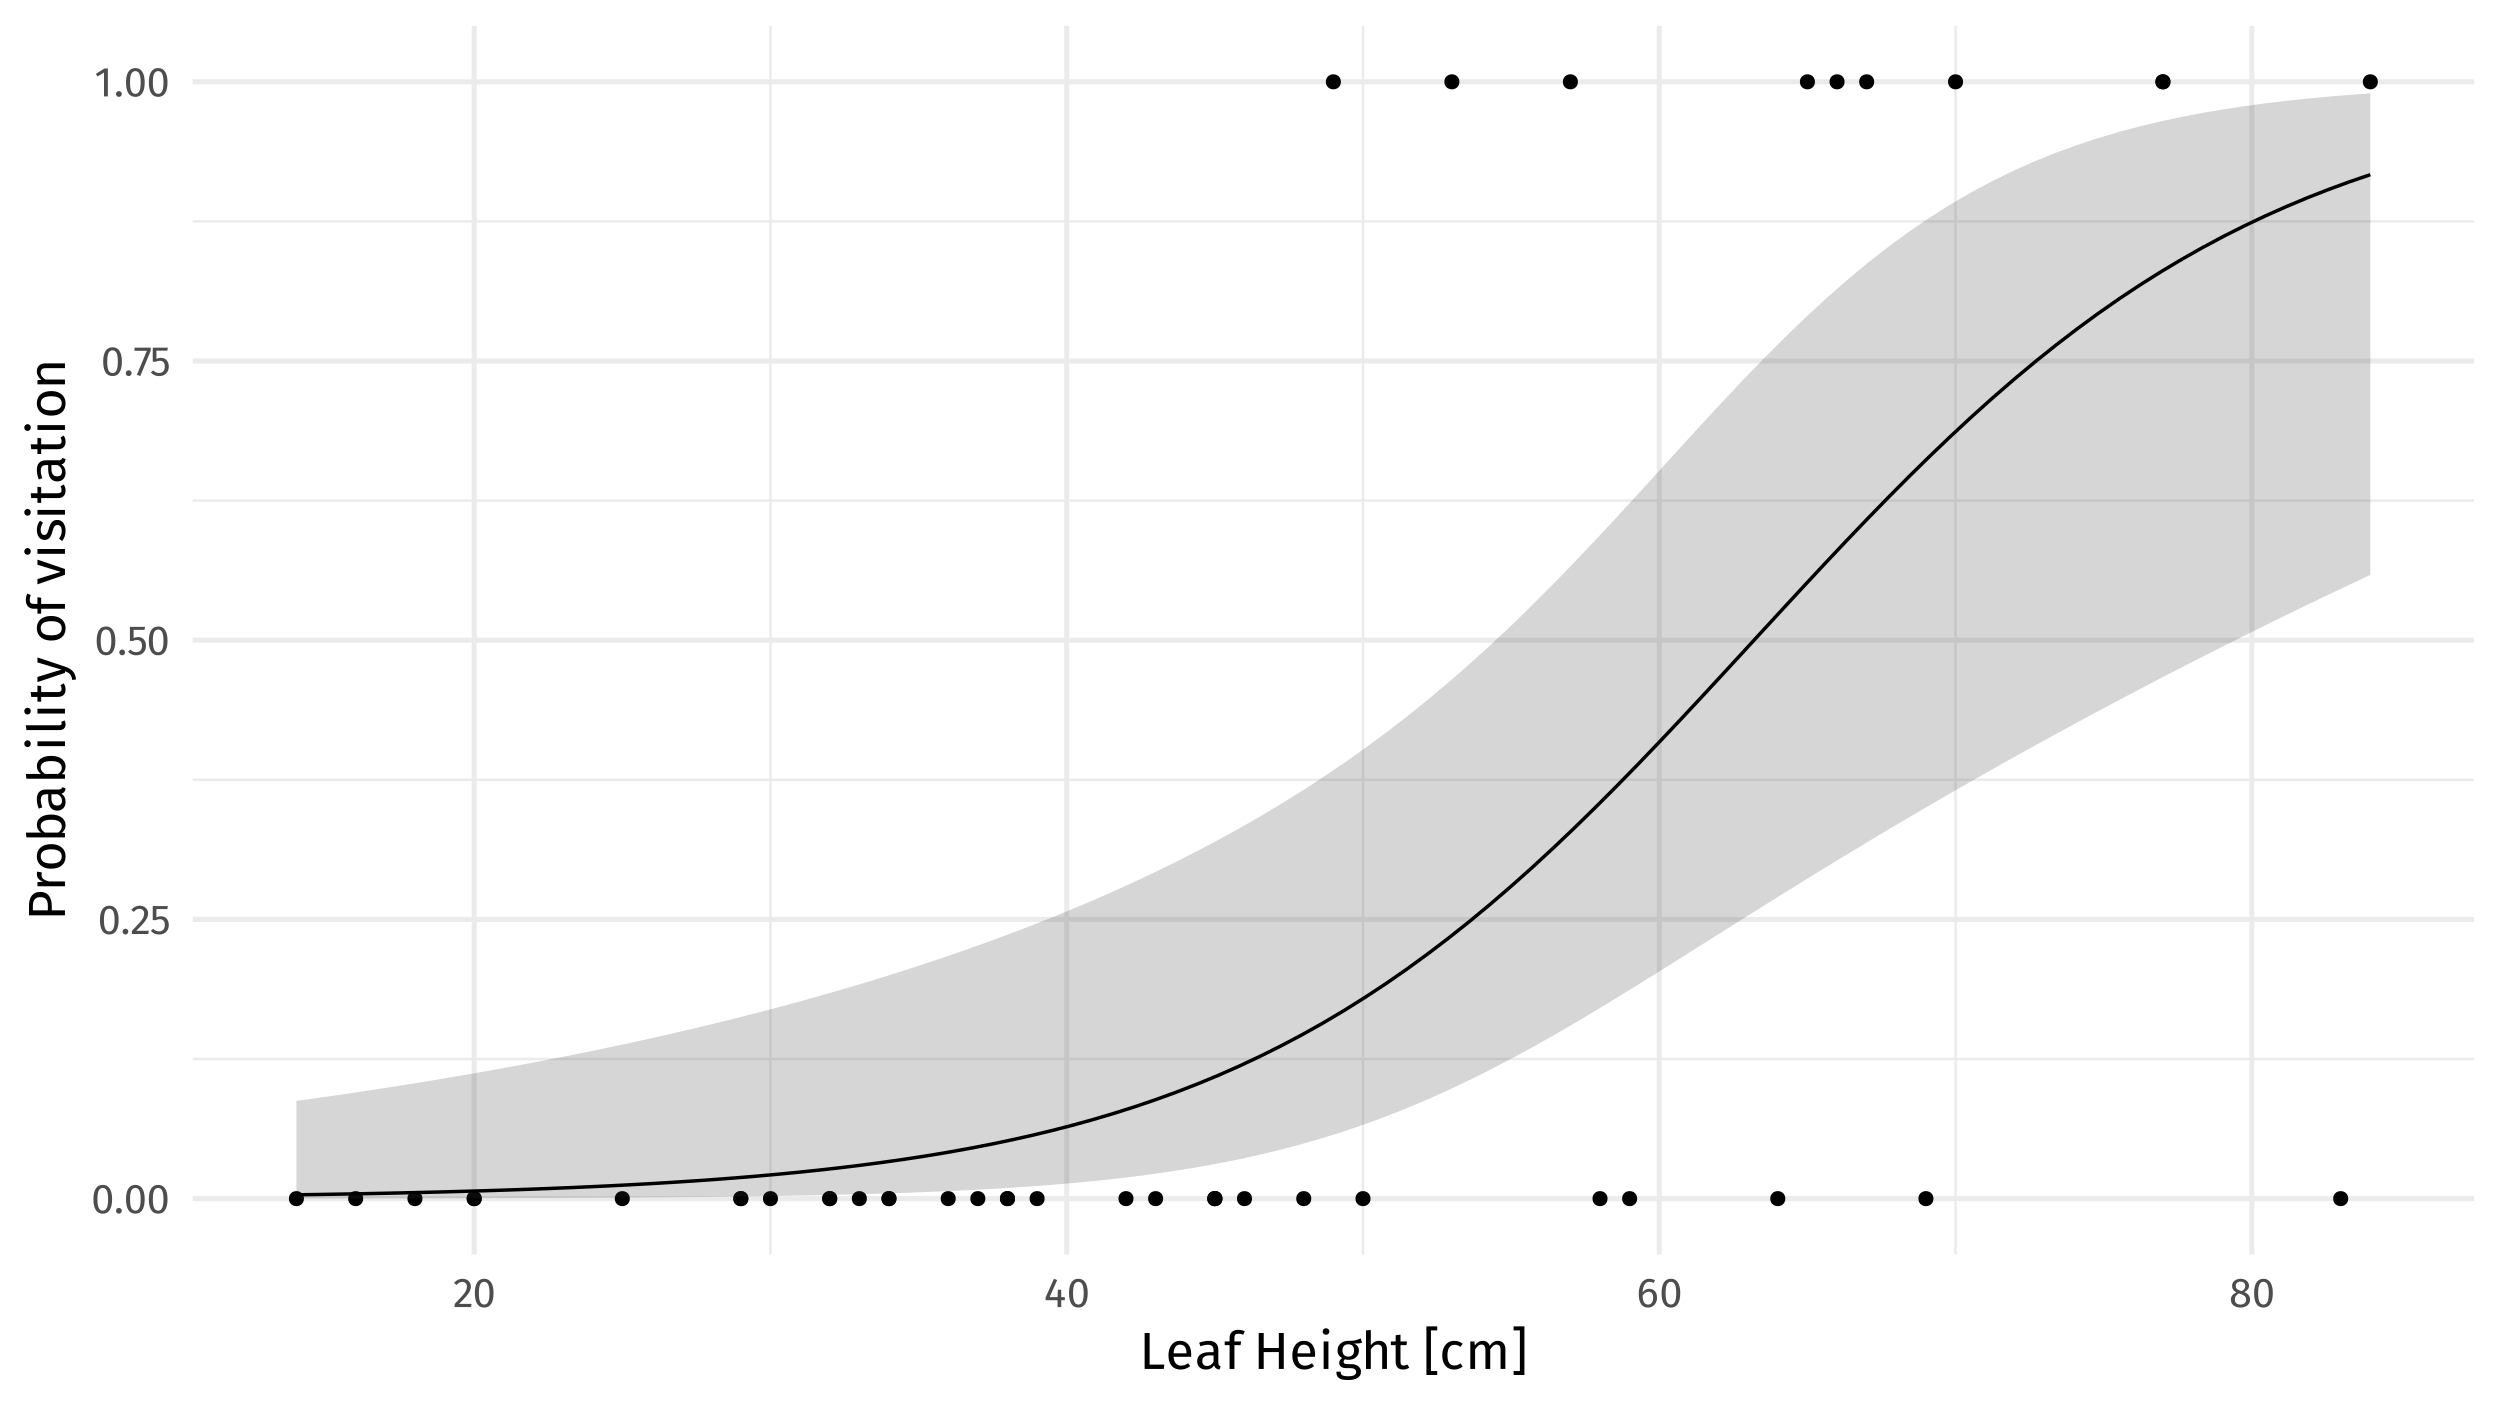 <?xml version="1.0" encoding="UTF-8"?>
<svg xmlns="http://www.w3.org/2000/svg" xmlns:xlink="http://www.w3.org/1999/xlink" width="767pt" height="432pt" viewBox="0 0 767 432" version="1.1">
<defs>
<g>
<symbol overflow="visible" id="glyph0-0">
<path style="stroke:none;" d="M 6.953 -13.438 L 6.953 4.484 L 1.578 4.484 L 1.578 -13.438 Z M 6.25 -12.766 L 2.281 -12.766 L 2.281 3.812 L 6.25 3.812 Z M 4.141 -5.766 C 4.648 -5.766 5.016 -5.629 5.234 -5.359 C 5.453 -5.086 5.562 -4.734 5.562 -4.297 C 5.562 -3.848 5.461 -3.5 5.266 -3.25 C 5.078 -3 4.77 -2.848 4.344 -2.797 L 4.344 -2.219 C 4.344 -2.125 4.312 -2.047 4.25 -1.984 C 4.188 -1.93 4.113 -1.906 4.031 -1.906 C 3.945 -1.906 3.875 -1.93 3.812 -1.984 C 3.75 -2.047 3.719 -2.125 3.719 -2.219 L 3.719 -3.281 C 4.164 -3.312 4.469 -3.395 4.625 -3.531 C 4.789 -3.676 4.875 -3.926 4.875 -4.281 C 4.875 -4.562 4.816 -4.773 4.703 -4.922 C 4.598 -5.078 4.395 -5.156 4.094 -5.156 C 3.844 -5.156 3.617 -5.109 3.422 -5.016 C 3.359 -4.992 3.305 -4.984 3.266 -4.984 C 3.172 -4.984 3.094 -5.008 3.031 -5.062 C 2.977 -5.113 2.953 -5.18 2.953 -5.266 C 2.953 -5.43 3.078 -5.555 3.328 -5.641 C 3.586 -5.723 3.859 -5.766 4.141 -5.766 Z M 4.031 -1.531 C 4.156 -1.531 4.258 -1.488 4.344 -1.406 C 4.438 -1.32 4.484 -1.219 4.484 -1.094 C 4.484 -0.957 4.438 -0.844 4.344 -0.75 C 4.258 -0.656 4.156 -0.609 4.031 -0.609 C 3.906 -0.609 3.797 -0.656 3.703 -0.75 C 3.617 -0.844 3.578 -0.957 3.578 -1.094 C 3.578 -1.219 3.617 -1.32 3.703 -1.406 C 3.797 -1.488 3.906 -1.531 4.031 -1.531 Z M 4.031 -1.531 "/>
</symbol>
<symbol overflow="visible" id="glyph0-1">
<path style="stroke:none;" d="M 3.578 -8.688 C 4.516 -8.688 5.223 -8.305 5.703 -7.547 C 6.191 -6.797 6.438 -5.707 6.438 -4.281 C 6.438 -2.844 6.191 -1.742 5.703 -0.984 C 5.223 -0.223 4.516 0.156 3.578 0.156 C 2.629 0.156 1.91 -0.223 1.422 -0.984 C 0.941 -1.742 0.703 -2.844 0.703 -4.281 C 0.703 -5.707 0.941 -6.797 1.422 -7.547 C 1.91 -8.305 2.629 -8.688 3.578 -8.688 Z M 3.578 -7.75 C 3.016 -7.75 2.598 -7.473 2.328 -6.922 C 2.066 -6.379 1.938 -5.5 1.938 -4.281 C 1.938 -3.051 2.066 -2.16 2.328 -1.609 C 2.598 -1.055 3.016 -0.781 3.578 -0.781 C 4.117 -0.781 4.523 -1.055 4.797 -1.609 C 5.066 -2.16 5.203 -3.051 5.203 -4.281 C 5.203 -5.5 5.066 -6.379 4.797 -6.922 C 4.523 -7.473 4.117 -7.75 3.578 -7.75 Z M 3.578 -7.75 "/>
</symbol>
<symbol overflow="visible" id="glyph0-2">
<path style="stroke:none;" d="M 1.516 -1.625 C 1.773 -1.625 1.988 -1.535 2.156 -1.359 C 2.332 -1.191 2.422 -0.988 2.422 -0.75 C 2.422 -0.5 2.332 -0.285 2.156 -0.109 C 1.988 0.066 1.773 0.156 1.516 0.156 C 1.273 0.156 1.066 0.066 0.891 -0.109 C 0.723 -0.285 0.641 -0.5 0.641 -0.75 C 0.641 -0.988 0.723 -1.191 0.891 -1.359 C 1.066 -1.535 1.273 -1.625 1.516 -1.625 Z M 1.516 -1.625 "/>
</symbol>
<symbol overflow="visible" id="glyph0-3">
<path style="stroke:none;" d="M 2.922 -8.688 C 3.43 -8.688 3.879 -8.582 4.266 -8.375 C 4.648 -8.176 4.945 -7.898 5.156 -7.547 C 5.375 -7.191 5.484 -6.789 5.484 -6.344 C 5.484 -5.82 5.363 -5.32 5.125 -4.844 C 4.895 -4.375 4.535 -3.859 4.047 -3.297 C 3.566 -2.742 2.832 -1.973 1.844 -0.984 L 5.688 -0.984 L 5.547 0 L 0.5 0 L 0.5 -0.938 C 1.645 -2.125 2.453 -2.988 2.922 -3.531 C 3.398 -4.082 3.742 -4.562 3.953 -4.969 C 4.16 -5.383 4.266 -5.828 4.266 -6.297 C 4.266 -6.742 4.133 -7.094 3.875 -7.344 C 3.625 -7.594 3.285 -7.719 2.859 -7.719 C 2.504 -7.719 2.191 -7.645 1.922 -7.5 C 1.66 -7.352 1.383 -7.113 1.094 -6.781 L 0.312 -7.391 C 0.664 -7.828 1.055 -8.148 1.484 -8.359 C 1.91 -8.578 2.391 -8.688 2.922 -8.688 Z M 2.922 -8.688 "/>
</symbol>
<symbol overflow="visible" id="glyph0-4">
<path style="stroke:none;" d="M 5.375 -7.641 L 2.031 -7.641 L 2.031 -5.125 C 2.469 -5.344 2.926 -5.453 3.406 -5.453 C 4.133 -5.453 4.719 -5.207 5.156 -4.719 C 5.602 -4.238 5.828 -3.578 5.828 -2.734 C 5.828 -2.172 5.703 -1.672 5.453 -1.234 C 5.211 -0.797 4.867 -0.453 4.422 -0.203 C 3.973 0.035 3.453 0.156 2.859 0.156 C 2.336 0.156 1.875 0.066 1.469 -0.109 C 1.062 -0.297 0.68 -0.57 0.328 -0.938 L 1.031 -1.609 C 1.301 -1.336 1.578 -1.133 1.859 -1 C 2.148 -0.875 2.484 -0.812 2.859 -0.812 C 3.398 -0.812 3.828 -0.977 4.141 -1.312 C 4.453 -1.656 4.609 -2.141 4.609 -2.766 C 4.609 -3.391 4.469 -3.844 4.188 -4.125 C 3.906 -4.406 3.523 -4.547 3.047 -4.547 C 2.828 -4.547 2.625 -4.52 2.438 -4.469 C 2.25 -4.426 2.047 -4.352 1.828 -4.25 L 0.906 -4.25 L 0.906 -8.562 L 5.547 -8.562 Z M 5.375 -7.641 "/>
</symbol>
<symbol overflow="visible" id="glyph0-5">
<path style="stroke:none;" d="M 5.297 -8.562 L 5.297 -7.672 L 2.094 0.125 L 1.031 -0.234 L 4.109 -7.594 L 0.312 -7.594 L 0.312 -8.562 Z M 5.297 -8.562 "/>
</symbol>
<symbol overflow="visible" id="glyph0-6">
<path style="stroke:none;" d="M 4.141 -8.562 L 4.141 0 L 2.953 0 L 2.953 -7.312 L 0.953 -6.094 L 0.453 -6.922 L 3.094 -8.562 Z M 4.141 -8.562 "/>
</symbol>
<symbol overflow="visible" id="glyph0-7">
<path style="stroke:none;" d="M 6.422 -3.047 L 6.422 -2.109 L 5.312 -2.109 L 5.312 0 L 4.172 0 L 4.172 -2.109 L 0.516 -2.109 L 0.516 -2.953 L 3.078 -8.688 L 4.062 -8.281 L 1.75 -3.047 L 4.188 -3.047 L 4.281 -5.344 L 5.312 -5.344 L 5.312 -3.047 Z M 6.422 -3.047 "/>
</symbol>
<symbol overflow="visible" id="glyph0-8">
<path style="stroke:none;" d="M 3.938 -5.625 C 4.375 -5.625 4.77 -5.52 5.125 -5.312 C 5.488 -5.113 5.773 -4.805 5.984 -4.391 C 6.203 -3.984 6.312 -3.488 6.312 -2.906 C 6.312 -2.301 6.188 -1.766 5.938 -1.297 C 5.695 -0.828 5.367 -0.469 4.953 -0.219 C 4.547 0.031 4.086 0.156 3.578 0.156 C 2.578 0.156 1.848 -0.211 1.391 -0.953 C 0.93 -1.691 0.703 -2.711 0.703 -4.016 C 0.703 -4.941 0.832 -5.758 1.094 -6.469 C 1.352 -7.176 1.723 -7.723 2.203 -8.109 C 2.691 -8.492 3.27 -8.688 3.938 -8.688 C 4.582 -8.688 5.172 -8.516 5.703 -8.172 L 5.25 -7.391 C 4.844 -7.629 4.398 -7.75 3.922 -7.75 C 3.305 -7.75 2.82 -7.453 2.469 -6.859 C 2.113 -6.273 1.914 -5.488 1.875 -4.5 C 2.406 -5.25 3.094 -5.625 3.938 -5.625 Z M 3.578 -0.781 C 4.078 -0.781 4.457 -0.969 4.719 -1.344 C 4.988 -1.719 5.125 -2.223 5.125 -2.859 C 5.125 -4.086 4.66 -4.703 3.734 -4.703 C 3.359 -4.703 3.016 -4.594 2.703 -4.375 C 2.391 -4.164 2.117 -3.879 1.891 -3.516 C 1.922 -2.578 2.066 -1.883 2.328 -1.438 C 2.598 -1 3.016 -0.781 3.578 -0.781 Z M 3.578 -0.781 "/>
</symbol>
<symbol overflow="visible" id="glyph0-9">
<path style="stroke:none;" d="M 4.672 -4.594 C 5.867 -4.102 6.469 -3.336 6.469 -2.297 C 6.469 -1.828 6.344 -1.406 6.094 -1.031 C 5.844 -0.656 5.488 -0.363 5.031 -0.156 C 4.582 0.051 4.07 0.156 3.5 0.156 C 2.926 0.156 2.414 0.055 1.969 -0.141 C 1.531 -0.348 1.188 -0.633 0.938 -1 C 0.695 -1.375 0.578 -1.797 0.578 -2.266 C 0.578 -2.797 0.719 -3.238 1 -3.594 C 1.289 -3.957 1.711 -4.254 2.266 -4.484 C 1.816 -4.723 1.484 -5.004 1.266 -5.328 C 1.047 -5.66 0.938 -6.047 0.938 -6.484 C 0.938 -6.941 1.055 -7.336 1.297 -7.672 C 1.535 -8.004 1.852 -8.254 2.25 -8.422 C 2.656 -8.598 3.082 -8.688 3.531 -8.688 C 3.977 -8.688 4.398 -8.602 4.797 -8.438 C 5.191 -8.281 5.508 -8.035 5.75 -7.703 C 6 -7.379 6.125 -6.988 6.125 -6.531 C 6.125 -6.102 6.004 -5.734 5.766 -5.422 C 5.523 -5.117 5.16 -4.844 4.672 -4.594 Z M 3.531 -7.812 C 3.082 -7.812 2.727 -7.691 2.469 -7.453 C 2.207 -7.223 2.078 -6.895 2.078 -6.469 C 2.078 -6.062 2.203 -5.75 2.453 -5.531 C 2.711 -5.32 3.117 -5.129 3.672 -4.953 L 3.891 -4.875 C 4.273 -5.094 4.551 -5.328 4.719 -5.578 C 4.895 -5.828 4.984 -6.129 4.984 -6.484 C 4.984 -6.891 4.852 -7.211 4.594 -7.453 C 4.344 -7.691 3.988 -7.812 3.531 -7.812 Z M 3.516 -0.781 C 4.047 -0.781 4.469 -0.914 4.781 -1.188 C 5.094 -1.457 5.25 -1.82 5.25 -2.281 C 5.25 -2.582 5.188 -2.836 5.062 -3.047 C 4.945 -3.254 4.754 -3.438 4.484 -3.594 C 4.223 -3.758 3.852 -3.922 3.375 -4.078 L 3.062 -4.203 C 2.633 -3.992 2.316 -3.734 2.109 -3.422 C 1.898 -3.109 1.797 -2.723 1.797 -2.266 C 1.797 -1.797 1.945 -1.43 2.25 -1.172 C 2.562 -0.91 2.984 -0.781 3.516 -0.781 Z M 3.516 -0.781 "/>
</symbol>
<symbol overflow="visible" id="glyph1-0">
<path style="stroke:none;" d="M 8.688 -16.797 L 8.688 5.594 L 1.969 5.594 L 1.969 -16.797 Z M 7.828 -15.969 L 2.844 -15.969 L 2.844 4.766 L 7.828 4.766 Z M 5.188 -7.219 C 5.82 -7.219 6.273 -7.047 6.547 -6.703 C 6.816 -6.359 6.953 -5.914 6.953 -5.375 C 6.953 -4.812 6.832 -4.375 6.594 -4.062 C 6.352 -3.75 5.969 -3.555 5.438 -3.484 L 5.438 -2.766 C 5.438 -2.648 5.395 -2.555 5.312 -2.484 C 5.238 -2.422 5.148 -2.391 5.047 -2.391 C 4.93 -2.391 4.832 -2.422 4.75 -2.484 C 4.676 -2.555 4.641 -2.648 4.641 -2.766 L 4.641 -4.109 C 5.203 -4.141 5.582 -4.242 5.781 -4.422 C 5.988 -4.598 6.094 -4.906 6.094 -5.344 C 6.094 -5.695 6.023 -5.969 5.891 -6.156 C 5.754 -6.352 5.5 -6.453 5.125 -6.453 C 4.812 -6.453 4.531 -6.391 4.281 -6.266 C 4.195 -6.234 4.129 -6.219 4.078 -6.219 C 3.961 -6.219 3.867 -6.254 3.797 -6.328 C 3.734 -6.398 3.703 -6.488 3.703 -6.594 C 3.703 -6.789 3.859 -6.941 4.172 -7.047 C 4.484 -7.16 4.82 -7.219 5.188 -7.219 Z M 5.047 -1.922 C 5.203 -1.922 5.332 -1.863 5.438 -1.75 C 5.539 -1.645 5.594 -1.516 5.594 -1.359 C 5.594 -1.191 5.539 -1.051 5.438 -0.938 C 5.332 -0.82 5.203 -0.766 5.047 -0.766 C 4.879 -0.766 4.742 -0.82 4.641 -0.938 C 4.535 -1.051 4.484 -1.191 4.484 -1.359 C 4.484 -1.516 4.535 -1.645 4.641 -1.75 C 4.742 -1.863 4.879 -1.922 5.047 -1.922 Z M 5.047 -1.922 "/>
</symbol>
<symbol overflow="visible" id="glyph1-1">
<path style="stroke:none;" d="M 3.125 -11.031 L 3.125 -1.328 L 7.641 -1.328 L 7.469 0 L 1.594 0 L 1.594 -11.031 Z M 3.125 -11.031 "/>
</symbol>
<symbol overflow="visible" id="glyph1-2">
<path style="stroke:none;" d="M 7.891 -4.469 C 7.891 -4.219 7.879 -3.969 7.859 -3.719 L 2.484 -3.719 C 2.547 -2.781 2.781 -2.094 3.188 -1.656 C 3.594 -1.227 4.113 -1.016 4.75 -1.016 C 5.156 -1.016 5.531 -1.07 5.875 -1.188 C 6.219 -1.301 6.57 -1.488 6.938 -1.75 L 7.578 -0.859 C 6.68 -0.16 5.703 0.188 4.641 0.188 C 3.461 0.188 2.547 -0.191 1.891 -0.953 C 1.234 -1.723 0.906 -2.781 0.906 -4.125 C 0.906 -5 1.047 -5.773 1.328 -6.453 C 1.617 -7.129 2.023 -7.66 2.547 -8.047 C 3.078 -8.43 3.703 -8.625 4.422 -8.625 C 5.535 -8.625 6.391 -8.254 6.984 -7.516 C 7.586 -6.785 7.891 -5.77 7.891 -4.469 Z M 6.438 -4.891 C 6.438 -5.723 6.27 -6.359 5.938 -6.797 C 5.602 -7.234 5.109 -7.453 4.453 -7.453 C 3.242 -7.453 2.586 -6.566 2.484 -4.797 L 6.438 -4.797 Z M 6.438 -4.891 "/>
</symbol>
<symbol overflow="visible" id="glyph1-3">
<path style="stroke:none;" d="M 7.203 -1.969 C 7.203 -1.625 7.258 -1.367 7.375 -1.203 C 7.488 -1.035 7.664 -0.91 7.906 -0.828 L 7.562 0.188 C 7.125 0.133 6.77 0.016 6.5 -0.172 C 6.238 -0.367 6.047 -0.672 5.922 -1.078 C 5.359 -0.234 4.52 0.188 3.406 0.188 C 2.57 0.188 1.914 -0.047 1.438 -0.516 C 0.957 -0.984 0.719 -1.598 0.719 -2.359 C 0.719 -3.254 1.039 -3.941 1.688 -4.422 C 2.332 -4.898 3.25 -5.141 4.438 -5.141 L 5.734 -5.141 L 5.734 -5.766 C 5.734 -6.359 5.586 -6.781 5.297 -7.031 C 5.004 -7.289 4.562 -7.422 3.969 -7.422 C 3.352 -7.422 2.598 -7.27 1.703 -6.969 L 1.328 -8.047 C 2.367 -8.43 3.336 -8.625 4.234 -8.625 C 5.234 -8.625 5.977 -8.379 6.469 -7.891 C 6.957 -7.41 7.203 -6.723 7.203 -5.828 Z M 3.75 -0.906 C 4.594 -0.906 5.254 -1.344 5.734 -2.219 L 5.734 -4.156 L 4.625 -4.156 C 3.062 -4.156 2.281 -3.582 2.281 -2.438 C 2.281 -1.938 2.406 -1.555 2.656 -1.297 C 2.906 -1.035 3.27 -0.906 3.75 -0.906 Z M 3.75 -0.906 "/>
</symbol>
<symbol overflow="visible" id="glyph1-4">
<path style="stroke:none;" d="M 4.391 -10.812 C 3.941 -10.812 3.617 -10.711 3.422 -10.516 C 3.234 -10.316 3.141 -10.008 3.141 -9.594 L 3.141 -8.438 L 5.188 -8.438 L 5.031 -7.297 L 3.141 -7.297 L 3.141 0 L 1.656 0 L 1.656 -7.297 L 0.156 -7.297 L 0.156 -8.438 L 1.656 -8.438 L 1.656 -9.578 C 1.656 -10.305 1.891 -10.891 2.359 -11.328 C 2.828 -11.773 3.473 -12 4.297 -12 C 4.68 -12 5.023 -11.961 5.328 -11.891 C 5.641 -11.828 5.969 -11.719 6.312 -11.562 L 5.859 -10.5 C 5.379 -10.707 4.891 -10.812 4.391 -10.812 Z M 4.391 -10.812 "/>
</symbol>
<symbol overflow="visible" id="glyph1-5">
<path style="stroke:none;" d=""/>
</symbol>
<symbol overflow="visible" id="glyph1-6">
<path style="stroke:none;" d="M 7.766 0 L 7.766 -5.172 L 3.125 -5.172 L 3.125 0 L 1.594 0 L 1.594 -11.031 L 3.125 -11.031 L 3.125 -6.422 L 7.766 -6.422 L 7.766 -11.031 L 9.281 -11.031 L 9.281 0 Z M 7.766 0 "/>
</symbol>
<symbol overflow="visible" id="glyph1-7">
<path style="stroke:none;" d="M 2.984 -8.438 L 2.984 0 L 1.516 0 L 1.516 -8.438 Z M 2.25 -12.484 C 2.551 -12.484 2.797 -12.383 2.984 -12.188 C 3.18 -12 3.281 -11.758 3.281 -11.469 C 3.281 -11.188 3.18 -10.953 2.984 -10.766 C 2.797 -10.578 2.551 -10.484 2.25 -10.484 C 1.945 -10.484 1.695 -10.578 1.5 -10.766 C 1.312 -10.953 1.219 -11.188 1.219 -11.469 C 1.219 -11.758 1.312 -12 1.5 -12.188 C 1.695 -12.383 1.945 -12.484 2.25 -12.484 Z M 2.25 -12.484 "/>
</symbol>
<symbol overflow="visible" id="glyph1-8">
<path style="stroke:none;" d="M 8.312 -8.047 C 8 -7.941 7.648 -7.875 7.266 -7.844 C 6.879 -7.812 6.41 -7.797 5.859 -7.797 C 6.848 -7.348 7.344 -6.633 7.344 -5.656 C 7.344 -4.82 7.051 -4.133 6.469 -3.594 C 5.895 -3.062 5.113 -2.797 4.125 -2.797 C 3.738 -2.797 3.383 -2.848 3.062 -2.953 C 2.926 -2.867 2.82 -2.754 2.75 -2.609 C 2.676 -2.473 2.641 -2.328 2.641 -2.172 C 2.641 -1.711 3.008 -1.484 3.75 -1.484 L 5.094 -1.484 C 5.656 -1.484 6.156 -1.379 6.594 -1.172 C 7.031 -0.973 7.367 -0.695 7.609 -0.344 C 7.848 0 7.969 0.395 7.969 0.844 C 7.969 1.664 7.629 2.297 6.953 2.734 C 6.285 3.18 5.305 3.406 4.016 3.406 C 3.109 3.406 2.391 3.312 1.859 3.125 C 1.336 2.938 0.961 2.656 0.734 2.281 C 0.516 1.914 0.406 1.438 0.406 0.844 L 1.734 0.844 C 1.734 1.188 1.797 1.457 1.922 1.656 C 2.047 1.852 2.273 2 2.609 2.094 C 2.941 2.195 3.41 2.25 4.016 2.25 C 4.898 2.25 5.531 2.141 5.906 1.922 C 6.289 1.703 6.484 1.375 6.484 0.938 C 6.484 0.551 6.332 0.254 6.031 0.047 C 5.727 -0.148 5.312 -0.25 4.781 -0.25 L 3.453 -0.25 C 2.742 -0.25 2.203 -0.398 1.828 -0.703 C 1.461 -1.016 1.281 -1.398 1.281 -1.859 C 1.281 -2.129 1.359 -2.395 1.516 -2.656 C 1.68 -2.914 1.91 -3.145 2.203 -3.344 C 1.711 -3.602 1.352 -3.922 1.125 -4.297 C 0.895 -4.672 0.781 -5.133 0.781 -5.688 C 0.781 -6.25 0.922 -6.754 1.203 -7.203 C 1.484 -7.648 1.875 -8 2.375 -8.25 C 2.875 -8.5 3.426 -8.625 4.031 -8.625 C 4.695 -8.613 5.254 -8.633 5.703 -8.688 C 6.148 -8.75 6.52 -8.832 6.812 -8.938 C 7.102 -9.039 7.461 -9.188 7.891 -9.375 Z M 4.031 -7.562 C 3.477 -7.562 3.047 -7.391 2.734 -7.047 C 2.43 -6.703 2.281 -6.25 2.281 -5.688 C 2.281 -5.102 2.438 -4.641 2.75 -4.297 C 3.062 -3.953 3.5 -3.781 4.062 -3.781 C 4.633 -3.781 5.07 -3.945 5.375 -4.281 C 5.688 -4.613 5.844 -5.086 5.844 -5.703 C 5.844 -6.941 5.238 -7.562 4.031 -7.562 Z M 4.031 -7.562 "/>
</symbol>
<symbol overflow="visible" id="glyph1-9">
<path style="stroke:none;" d="M 5.484 -8.625 C 6.254 -8.625 6.852 -8.395 7.281 -7.938 C 7.719 -7.477 7.938 -6.848 7.938 -6.047 L 7.938 0 L 6.469 0 L 6.469 -5.844 C 6.469 -6.438 6.352 -6.852 6.125 -7.094 C 5.895 -7.344 5.562 -7.469 5.125 -7.469 C 4.688 -7.469 4.297 -7.336 3.953 -7.078 C 3.609 -6.828 3.285 -6.469 2.984 -6 L 2.984 0 L 1.516 0 L 1.516 -11.812 L 2.984 -11.969 L 2.984 -7.266 C 3.648 -8.172 4.484 -8.625 5.484 -8.625 Z M 5.484 -8.625 "/>
</symbol>
<symbol overflow="visible" id="glyph1-10">
<path style="stroke:none;" d="M 5.781 -0.391 C 5.219 -0.004 4.586 0.188 3.891 0.188 C 3.172 0.188 2.609 -0.016 2.203 -0.422 C 1.805 -0.836 1.609 -1.43 1.609 -2.203 L 1.609 -7.297 L 0.141 -7.297 L 0.141 -8.438 L 1.609 -8.438 L 1.609 -10.344 L 3.094 -10.516 L 3.094 -8.438 L 5.094 -8.438 L 4.922 -7.297 L 3.094 -7.297 L 3.094 -2.266 C 3.094 -1.828 3.164 -1.508 3.312 -1.312 C 3.469 -1.125 3.727 -1.031 4.094 -1.031 C 4.426 -1.031 4.801 -1.141 5.219 -1.359 Z M 5.781 -0.391 "/>
</symbol>
<symbol overflow="visible" id="glyph1-11">
<path style="stroke:none;" d="M 4.359 -13.062 L 4.359 -11.828 L 2.438 -11.828 L 2.438 0.641 L 4.359 0.641 L 4.359 1.859 L 1.047 1.859 L 1.047 -13.062 Z M 4.359 -13.062 "/>
</symbol>
<symbol overflow="visible" id="glyph1-12">
<path style="stroke:none;" d="M 4.594 -8.625 C 5.094 -8.625 5.551 -8.551 5.969 -8.406 C 6.383 -8.258 6.785 -8.031 7.172 -7.719 L 6.469 -6.781 C 6.164 -7 5.875 -7.156 5.594 -7.25 C 5.312 -7.352 5 -7.406 4.656 -7.406 C 3.969 -7.406 3.438 -7.133 3.062 -6.594 C 2.688 -6.051 2.5 -5.242 2.5 -4.172 C 2.5 -3.109 2.68 -2.32 3.047 -1.812 C 3.422 -1.312 3.957 -1.062 4.656 -1.062 C 4.988 -1.062 5.289 -1.109 5.562 -1.203 C 5.844 -1.305 6.156 -1.473 6.5 -1.703 L 7.172 -0.734 C 6.398 -0.117 5.539 0.188 4.594 0.188 C 3.445 0.188 2.547 -0.191 1.891 -0.953 C 1.234 -1.723 0.906 -2.785 0.906 -4.141 C 0.906 -5.035 1.055 -5.816 1.359 -6.484 C 1.66 -7.16 2.082 -7.688 2.625 -8.062 C 3.176 -8.438 3.832 -8.625 4.594 -8.625 Z M 4.594 -8.625 "/>
</symbol>
<symbol overflow="visible" id="glyph1-13">
<path style="stroke:none;" d="M 9.984 -8.625 C 10.68 -8.625 11.234 -8.391 11.641 -7.922 C 12.055 -7.461 12.266 -6.836 12.266 -6.047 L 12.266 0 L 10.797 0 L 10.797 -5.844 C 10.797 -6.926 10.398 -7.469 9.609 -7.469 C 9.191 -7.469 8.836 -7.348 8.547 -7.109 C 8.266 -6.867 7.957 -6.492 7.625 -5.984 L 7.625 0 L 6.156 0 L 6.156 -5.844 C 6.156 -6.926 5.758 -7.469 4.969 -7.469 C 4.551 -7.469 4.195 -7.344 3.906 -7.094 C 3.613 -6.852 3.305 -6.484 2.984 -5.984 L 2.984 0 L 1.516 0 L 1.516 -8.438 L 2.781 -8.438 L 2.906 -7.203 C 3.539 -8.148 4.352 -8.625 5.344 -8.625 C 5.863 -8.625 6.305 -8.488 6.672 -8.219 C 7.047 -7.957 7.312 -7.586 7.469 -7.109 C 7.801 -7.598 8.164 -7.973 8.562 -8.234 C 8.969 -8.492 9.441 -8.625 9.984 -8.625 Z M 9.984 -8.625 "/>
</symbol>
<symbol overflow="visible" id="glyph1-14">
<path style="stroke:none;" d="M 4.109 -13.062 L 4.109 1.859 L 0.797 1.859 L 0.797 0.641 L 2.719 0.641 L 2.719 -11.828 L 0.797 -11.828 L 0.797 -13.062 Z M 4.109 -13.062 "/>
</symbol>
<symbol overflow="visible" id="glyph2-0">
<path style="stroke:none;" d="M -16.797 -8.688 L 5.594 -8.688 L 5.594 -1.969 L -16.797 -1.969 Z M -15.969 -7.828 L -15.969 -2.844 L 4.766 -2.844 L 4.766 -7.828 Z M -7.219 -5.188 C -7.219 -5.82 -7.047 -6.273 -6.703 -6.547 C -6.359 -6.816 -5.914 -6.953 -5.375 -6.953 C -4.812 -6.953 -4.375 -6.832 -4.062 -6.594 C -3.75 -6.352 -3.555 -5.969 -3.484 -5.438 L -2.766 -5.438 C -2.648 -5.438 -2.555 -5.395 -2.484 -5.312 C -2.422 -5.238 -2.391 -5.148 -2.391 -5.047 C -2.391 -4.93 -2.422 -4.832 -2.484 -4.75 C -2.555 -4.676 -2.648 -4.641 -2.766 -4.641 L -4.109 -4.641 C -4.141 -5.203 -4.242 -5.582 -4.422 -5.781 C -4.598 -5.988 -4.906 -6.094 -5.344 -6.094 C -5.695 -6.094 -5.969 -6.023 -6.156 -5.891 C -6.352 -5.754 -6.453 -5.5 -6.453 -5.125 C -6.453 -4.812 -6.391 -4.531 -6.266 -4.281 C -6.234 -4.195 -6.219 -4.129 -6.219 -4.078 C -6.219 -3.961 -6.254 -3.867 -6.328 -3.797 C -6.398 -3.734 -6.488 -3.703 -6.594 -3.703 C -6.789 -3.703 -6.941 -3.859 -7.047 -4.172 C -7.16 -4.484 -7.219 -4.82 -7.219 -5.188 Z M -1.922 -5.047 C -1.922 -5.203 -1.863 -5.332 -1.75 -5.438 C -1.645 -5.539 -1.516 -5.594 -1.359 -5.594 C -1.191 -5.594 -1.051 -5.539 -0.938 -5.438 C -0.82 -5.332 -0.766 -5.203 -0.766 -5.047 C -0.766 -4.879 -0.82 -4.742 -0.938 -4.641 C -1.051 -4.535 -1.191 -4.484 -1.359 -4.484 C -1.516 -4.484 -1.645 -4.535 -1.75 -4.641 C -1.863 -4.742 -1.922 -4.879 -1.922 -5.047 Z M -1.922 -5.047 "/>
</symbol>
<symbol overflow="visible" id="glyph2-1">
<path style="stroke:none;" d="M -11.031 -4.5 C -11.031 -5.863 -10.742 -6.914 -10.172 -7.656 C -9.598 -8.406 -8.742 -8.781 -7.609 -8.781 C -6.41 -8.781 -5.516 -8.391 -4.922 -7.609 C -4.336 -6.836 -4.047 -5.805 -4.047 -4.516 L -4.047 -3.125 L 0 -3.125 L 0 -1.594 L -11.031 -1.594 Z M -5.25 -4.453 C -5.25 -5.336 -5.414 -6.008 -5.75 -6.469 C -6.094 -6.938 -6.707 -7.172 -7.594 -7.172 C -8.383 -7.172 -8.957 -6.938 -9.312 -6.469 C -9.664 -6.008 -9.844 -5.348 -9.844 -4.484 L -9.844 -3.125 L -5.25 -3.125 Z M -5.25 -4.453 "/>
</symbol>
<symbol overflow="visible" id="glyph2-2">
<path style="stroke:none;" d="M -8.625 -5.188 C -8.625 -5.477 -8.594 -5.754 -8.531 -6.016 L -7.094 -5.75 C -7.156 -5.488 -7.188 -5.242 -7.188 -5.016 C -7.188 -4.484 -6.992 -4.055 -6.609 -3.734 C -6.223 -3.422 -5.625 -3.172 -4.812 -2.984 L 0 -2.984 L 0 -1.516 L -8.438 -1.516 L -8.438 -2.781 L -6.719 -2.922 C -7.344 -3.148 -7.816 -3.457 -8.141 -3.844 C -8.461 -4.227 -8.625 -4.676 -8.625 -5.188 Z M -8.625 -5.188 "/>
</symbol>
<symbol overflow="visible" id="glyph2-3">
<path style="stroke:none;" d="M -8.625 -4.688 C -8.625 -5.875 -8.227 -6.797 -7.438 -7.453 C -6.645 -8.109 -5.57 -8.438 -4.219 -8.438 C -3.344 -8.438 -2.57 -8.285 -1.906 -7.984 C -1.238 -7.68 -0.723 -7.25 -0.359 -6.688 C 0.004 -6.125 0.188 -5.453 0.188 -4.672 C 0.188 -3.484 -0.203 -2.555 -0.984 -1.891 C -1.773 -1.234 -2.848 -0.906 -4.203 -0.906 C -5.078 -0.906 -5.848 -1.055 -6.516 -1.359 C -7.18 -1.66 -7.695 -2.094 -8.062 -2.656 C -8.438 -3.219 -8.625 -3.895 -8.625 -4.688 Z M -7.438 -4.688 C -7.438 -3.227 -6.359 -2.5 -4.203 -2.5 C -2.055 -2.5 -0.984 -3.223 -0.984 -4.672 C -0.984 -6.117 -2.062 -6.844 -4.219 -6.844 C -6.363 -6.844 -7.438 -6.125 -7.438 -4.688 Z M -7.438 -4.688 "/>
</symbol>
<symbol overflow="visible" id="glyph2-4">
<path style="stroke:none;" d="M -8.625 -5.375 C -8.625 -6.332 -8.234 -7.094 -7.453 -7.656 C -6.68 -8.227 -5.602 -8.516 -4.219 -8.516 C -3.344 -8.516 -2.57 -8.379 -1.906 -8.109 C -1.238 -7.848 -0.723 -7.461 -0.359 -6.953 C 0.004 -6.453 0.188 -5.867 0.188 -5.203 C 0.188 -4.316 -0.18 -3.566 -0.922 -2.953 L 0 -2.812 L 0 -1.516 L -11.828 -1.516 L -12 -2.984 L -7.375 -2.984 C -8.207 -3.598 -8.625 -4.395 -8.625 -5.375 Z M -0.969 -4.844 C -0.969 -5.5 -1.234 -6.008 -1.766 -6.375 C -2.297 -6.738 -3.113 -6.922 -4.219 -6.922 C -5.363 -6.922 -6.188 -6.75 -6.688 -6.406 C -7.195 -6.07 -7.453 -5.586 -7.453 -4.953 C -7.453 -4.211 -7.016 -3.555 -6.141 -2.984 L -2.109 -2.984 C -1.754 -3.211 -1.473 -3.488 -1.266 -3.812 C -1.066 -4.133 -0.969 -4.477 -0.969 -4.844 Z M -0.969 -4.844 "/>
</symbol>
<symbol overflow="visible" id="glyph2-5">
<path style="stroke:none;" d="M -1.969 -7.203 C -1.625 -7.203 -1.367 -7.258 -1.203 -7.375 C -1.035 -7.488 -0.91 -7.664 -0.828 -7.906 L 0.188 -7.562 C 0.133 -7.125 0.016 -6.77 -0.172 -6.5 C -0.367 -6.238 -0.672 -6.047 -1.078 -5.922 C -0.234 -5.359 0.188 -4.52 0.188 -3.406 C 0.188 -2.57 -0.047 -1.914 -0.516 -1.438 C -0.984 -0.957 -1.598 -0.719 -2.359 -0.719 C -3.254 -0.719 -3.941 -1.039 -4.422 -1.688 C -4.898 -2.332 -5.141 -3.25 -5.141 -4.438 L -5.141 -5.734 L -5.766 -5.734 C -6.359 -5.734 -6.781 -5.586 -7.031 -5.297 C -7.289 -5.004 -7.422 -4.562 -7.422 -3.969 C -7.422 -3.352 -7.27 -2.598 -6.969 -1.703 L -8.047 -1.328 C -8.43 -2.367 -8.625 -3.336 -8.625 -4.234 C -8.625 -5.234 -8.379 -5.977 -7.891 -6.469 C -7.41 -6.957 -6.723 -7.203 -5.828 -7.203 Z M -0.906 -3.75 C -0.906 -4.594 -1.344 -5.254 -2.219 -5.734 L -4.156 -5.734 L -4.156 -4.625 C -4.156 -3.062 -3.582 -2.281 -2.438 -2.281 C -1.938 -2.281 -1.555 -2.406 -1.297 -2.656 C -1.035 -2.906 -0.906 -3.27 -0.906 -3.75 Z M -0.906 -3.75 "/>
</symbol>
<symbol overflow="visible" id="glyph2-6">
<path style="stroke:none;" d="M -8.438 -2.984 L 0 -2.984 L 0 -1.516 L -8.438 -1.516 Z M -12.484 -2.25 C -12.484 -2.551 -12.383 -2.797 -12.188 -2.984 C -12 -3.18 -11.758 -3.281 -11.469 -3.281 C -11.188 -3.281 -10.953 -3.18 -10.766 -2.984 C -10.578 -2.797 -10.484 -2.551 -10.484 -2.25 C -10.484 -1.945 -10.578 -1.695 -10.766 -1.5 C -10.953 -1.312 -11.188 -1.219 -11.469 -1.219 C -11.758 -1.219 -12 -1.312 -12.188 -1.5 C -12.383 -1.695 -12.484 -1.945 -12.484 -2.25 Z M -12.484 -2.25 "/>
</symbol>
<symbol overflow="visible" id="glyph2-7">
<path style="stroke:none;" d="M 0.188 -3.203 C 0.188 -2.66 0.023 -2.227 -0.297 -1.906 C -0.617 -1.594 -1.07 -1.438 -1.656 -1.438 L -11.828 -1.438 L -12 -2.906 L -1.703 -2.906 C -1.461 -2.906 -1.289 -2.945 -1.188 -3.031 C -1.082 -3.113 -1.031 -3.25 -1.031 -3.438 C -1.031 -3.645 -1.062 -3.828 -1.125 -3.984 L -0.094 -4.375 C 0.094 -4.02 0.188 -3.629 0.188 -3.203 Z M 0.188 -3.203 "/>
</symbol>
<symbol overflow="visible" id="glyph2-8">
<path style="stroke:none;" d="M -0.391 -5.781 C -0.004 -5.219 0.188 -4.586 0.188 -3.891 C 0.188 -3.172 -0.016 -2.609 -0.422 -2.203 C -0.836 -1.805 -1.43 -1.609 -2.203 -1.609 L -7.297 -1.609 L -7.297 -0.141 L -8.438 -0.141 L -8.438 -1.609 L -10.344 -1.609 L -10.516 -3.094 L -8.438 -3.094 L -8.438 -5.094 L -7.297 -4.922 L -7.297 -3.094 L -2.266 -3.094 C -1.828 -3.094 -1.508 -3.164 -1.312 -3.312 C -1.125 -3.469 -1.031 -3.727 -1.031 -4.094 C -1.031 -4.426 -1.141 -4.801 -1.359 -5.219 Z M -0.391 -5.781 "/>
</symbol>
<symbol overflow="visible" id="glyph2-9">
<path style="stroke:none;" d="M 0.047 -4.891 C 1.023 -4.566 1.801 -4.109 2.375 -3.516 C 2.945 -2.922 3.289 -2.07 3.406 -0.969 L 2.25 -0.812 C 2.156 -1.363 2.016 -1.805 1.828 -2.141 C 1.648 -2.473 1.422 -2.738 1.141 -2.938 C 0.859 -3.133 0.477 -3.316 0 -3.484 L 0 -2.984 L -8.438 -0.156 L -8.438 -1.734 L -1.078 -3.984 L -8.438 -6.188 L -8.438 -7.719 Z M 0.047 -4.891 "/>
</symbol>
<symbol overflow="visible" id="glyph2-10">
<path style="stroke:none;" d=""/>
</symbol>
<symbol overflow="visible" id="glyph2-11">
<path style="stroke:none;" d="M -10.812 -4.391 C -10.812 -3.941 -10.711 -3.617 -10.516 -3.422 C -10.316 -3.234 -10.008 -3.141 -9.594 -3.141 L -8.438 -3.141 L -8.438 -5.188 L -7.297 -5.031 L -7.297 -3.141 L 0 -3.141 L 0 -1.656 L -7.297 -1.656 L -7.297 -0.156 L -8.438 -0.156 L -8.438 -1.656 L -9.578 -1.656 C -10.305 -1.656 -10.891 -1.891 -11.328 -2.359 C -11.773 -2.828 -12 -3.473 -12 -4.297 C -12 -4.68 -11.961 -5.023 -11.891 -5.328 C -11.828 -5.641 -11.719 -5.969 -11.562 -6.312 L -10.5 -5.859 C -10.707 -5.379 -10.812 -4.891 -10.812 -4.391 Z M -10.812 -4.391 "/>
</symbol>
<symbol overflow="visible" id="glyph2-12">
<path style="stroke:none;" d="M -8.438 -7.719 L 0 -4.844 L 0 -3.078 L -8.438 -0.156 L -8.438 -1.766 L -1.312 -3.969 L -8.438 -6.156 Z M -8.438 -7.719 "/>
</symbol>
<symbol overflow="visible" id="glyph2-13">
<path style="stroke:none;" d="M -8.625 -3.812 C -8.625 -4.383 -8.539 -4.898 -8.375 -5.359 C -8.219 -5.816 -7.977 -6.254 -7.656 -6.672 L -6.734 -6.047 C -6.984 -5.66 -7.164 -5.297 -7.281 -4.953 C -7.395 -4.609 -7.453 -4.242 -7.453 -3.859 C -7.453 -3.379 -7.352 -3 -7.156 -2.719 C -6.957 -2.438 -6.691 -2.297 -6.359 -2.297 C -6.016 -2.297 -5.742 -2.426 -5.547 -2.688 C -5.359 -2.957 -5.172 -3.43 -4.984 -4.109 C -4.754 -5.047 -4.438 -5.742 -4.031 -6.203 C -3.625 -6.672 -3.07 -6.906 -2.375 -6.906 C -1.539 -6.906 -0.906 -6.582 -0.469 -5.938 C -0.031 -5.289 0.188 -4.504 0.188 -3.578 C 0.188 -2.297 -0.176 -1.238 -0.906 -0.406 L -1.812 -1.188 C -1.258 -1.895 -0.984 -2.68 -0.984 -3.547 C -0.984 -4.109 -1.098 -4.551 -1.328 -4.875 C -1.566 -5.195 -1.879 -5.359 -2.266 -5.359 C -2.555 -5.359 -2.789 -5.301 -2.969 -5.188 C -3.145 -5.07 -3.297 -4.867 -3.422 -4.578 C -3.555 -4.285 -3.703 -3.863 -3.859 -3.312 C -4.086 -2.414 -4.398 -1.766 -4.797 -1.359 C -5.191 -0.961 -5.691 -0.766 -6.297 -0.766 C -6.734 -0.766 -7.129 -0.895 -7.484 -1.156 C -7.848 -1.414 -8.129 -1.773 -8.328 -2.234 C -8.523 -2.703 -8.625 -3.227 -8.625 -3.812 Z M -8.625 -3.812 "/>
</symbol>
<symbol overflow="visible" id="glyph2-14">
<path style="stroke:none;" d="M -8.625 -5.484 C -8.625 -6.254 -8.395 -6.852 -7.938 -7.281 C -7.477 -7.719 -6.848 -7.938 -6.047 -7.938 L 0 -7.938 L 0 -6.469 L -5.844 -6.469 C -6.438 -6.469 -6.852 -6.352 -7.094 -6.125 C -7.344 -5.906 -7.469 -5.578 -7.469 -5.141 C -7.469 -4.691 -7.336 -4.297 -7.078 -3.953 C -6.828 -3.609 -6.461 -3.285 -5.984 -2.984 L 0 -2.984 L 0 -1.516 L -8.438 -1.516 L -8.438 -2.781 L -7.188 -2.906 C -7.633 -3.207 -7.984 -3.578 -8.234 -4.016 C -8.492 -4.461 -8.625 -4.953 -8.625 -5.484 Z M -8.625 -5.484 "/>
</symbol>
</g>
<clipPath id="clip1">
  <path d="M 59.129 324 L 759.031 324 L 759.031 326 L 59.129 326 Z M 59.129 324 "/>
</clipPath>
<clipPath id="clip2">
  <path d="M 59.129 238 L 759.031 238 L 759.031 240 L 59.129 240 Z M 59.129 238 "/>
</clipPath>
<clipPath id="clip3">
  <path d="M 59.129 153 L 759.031 153 L 759.031 154 L 59.129 154 Z M 59.129 153 "/>
</clipPath>
<clipPath id="clip4">
  <path d="M 59.129 67 L 759.031 67 L 759.031 69 L 59.129 69 Z M 59.129 67 "/>
</clipPath>
<clipPath id="clip5">
  <path d="M 235 7.969 L 237 7.969 L 237 384.871 L 235 384.871 Z M 235 7.969 "/>
</clipPath>
<clipPath id="clip6">
  <path d="M 417 7.969 L 419 7.969 L 419 384.871 L 417 384.871 Z M 417 7.969 "/>
</clipPath>
<clipPath id="clip7">
  <path d="M 599 7.969 L 601 7.969 L 601 384.871 L 599 384.871 Z M 599 7.969 "/>
</clipPath>
<clipPath id="clip8">
  <path d="M 59.129 366 L 759.031 366 L 759.031 369 L 59.129 369 Z M 59.129 366 "/>
</clipPath>
<clipPath id="clip9">
  <path d="M 59.129 281 L 759.031 281 L 759.031 283 L 59.129 283 Z M 59.129 281 "/>
</clipPath>
<clipPath id="clip10">
  <path d="M 59.129 195 L 759.031 195 L 759.031 198 L 59.129 198 Z M 59.129 195 "/>
</clipPath>
<clipPath id="clip11">
  <path d="M 59.129 109 L 759.031 109 L 759.031 112 L 59.129 112 Z M 59.129 109 "/>
</clipPath>
<clipPath id="clip12">
  <path d="M 59.129 24 L 759.031 24 L 759.031 26 L 59.129 26 Z M 59.129 24 "/>
</clipPath>
<clipPath id="clip13">
  <path d="M 144 7.969 L 147 7.969 L 147 384.871 L 144 384.871 Z M 144 7.969 "/>
</clipPath>
<clipPath id="clip14">
  <path d="M 326 7.969 L 329 7.969 L 329 384.871 L 326 384.871 Z M 326 7.969 "/>
</clipPath>
<clipPath id="clip15">
  <path d="M 508 7.969 L 510 7.969 L 510 384.871 L 508 384.871 Z M 508 7.969 "/>
</clipPath>
<clipPath id="clip16">
  <path d="M 690 7.969 L 692 7.969 L 692 384.871 L 690 384.871 Z M 690 7.969 "/>
</clipPath>
</defs>
<g id="surface46">
<rect x="0" y="0" width="767" height="432" style="fill:rgb(100%,100%,100%);fill-opacity:1;stroke:none;"/>
<g clip-path="url(#clip1)" clip-rule="nonzero">
<path style="fill:none;stroke-width:0.776;stroke-linecap:butt;stroke-linejoin:round;stroke:rgb(92.157%,92.157%,92.157%);stroke-opacity:1;stroke-miterlimit:10;" d="M 59.129 324.91 L 759.031 324.91 "/>
</g>
<g clip-path="url(#clip2)" clip-rule="nonzero">
<path style="fill:none;stroke-width:0.776;stroke-linecap:butt;stroke-linejoin:round;stroke:rgb(92.157%,92.157%,92.157%);stroke-opacity:1;stroke-miterlimit:10;" d="M 59.129 239.25 L 759.031 239.25 "/>
</g>
<g clip-path="url(#clip3)" clip-rule="nonzero">
<path style="fill:none;stroke-width:0.776;stroke-linecap:butt;stroke-linejoin:round;stroke:rgb(92.157%,92.157%,92.157%);stroke-opacity:1;stroke-miterlimit:10;" d="M 59.129 153.59 L 759.031 153.59 "/>
</g>
<g clip-path="url(#clip4)" clip-rule="nonzero">
<path style="fill:none;stroke-width:0.776;stroke-linecap:butt;stroke-linejoin:round;stroke:rgb(92.157%,92.157%,92.157%);stroke-opacity:1;stroke-miterlimit:10;" d="M 59.129 67.934 L 759.031 67.934 "/>
</g>
<g clip-path="url(#clip5)" clip-rule="nonzero">
<path style="fill:none;stroke-width:0.776;stroke-linecap:butt;stroke-linejoin:round;stroke:rgb(92.157%,92.157%,92.157%);stroke-opacity:1;stroke-miterlimit:10;" d="M 236.375 384.871 L 236.375 7.969 "/>
</g>
<g clip-path="url(#clip6)" clip-rule="nonzero">
<path style="fill:none;stroke-width:0.776;stroke-linecap:butt;stroke-linejoin:round;stroke:rgb(92.157%,92.157%,92.157%);stroke-opacity:1;stroke-miterlimit:10;" d="M 418.168 384.871 L 418.168 7.969 "/>
</g>
<g clip-path="url(#clip7)" clip-rule="nonzero">
<path style="fill:none;stroke-width:0.776;stroke-linecap:butt;stroke-linejoin:round;stroke:rgb(92.157%,92.157%,92.157%);stroke-opacity:1;stroke-miterlimit:10;" d="M 599.961 384.871 L 599.961 7.969 "/>
</g>
<g clip-path="url(#clip8)" clip-rule="nonzero">
<path style="fill:none;stroke-width:1.552;stroke-linecap:butt;stroke-linejoin:round;stroke:rgb(92.157%,92.157%,92.157%);stroke-opacity:1;stroke-miterlimit:10;" d="M 59.129 367.738 L 759.031 367.738 "/>
</g>
<g clip-path="url(#clip9)" clip-rule="nonzero">
<path style="fill:none;stroke-width:1.552;stroke-linecap:butt;stroke-linejoin:round;stroke:rgb(92.157%,92.157%,92.157%);stroke-opacity:1;stroke-miterlimit:10;" d="M 59.129 282.082 L 759.031 282.082 "/>
</g>
<g clip-path="url(#clip10)" clip-rule="nonzero">
<path style="fill:none;stroke-width:1.552;stroke-linecap:butt;stroke-linejoin:round;stroke:rgb(92.157%,92.157%,92.157%);stroke-opacity:1;stroke-miterlimit:10;" d="M 59.129 196.422 L 759.031 196.422 "/>
</g>
<g clip-path="url(#clip11)" clip-rule="nonzero">
<path style="fill:none;stroke-width:1.552;stroke-linecap:butt;stroke-linejoin:round;stroke:rgb(92.157%,92.157%,92.157%);stroke-opacity:1;stroke-miterlimit:10;" d="M 59.129 110.762 L 759.031 110.762 "/>
</g>
<g clip-path="url(#clip12)" clip-rule="nonzero">
<path style="fill:none;stroke-width:1.552;stroke-linecap:butt;stroke-linejoin:round;stroke:rgb(92.157%,92.157%,92.157%);stroke-opacity:1;stroke-miterlimit:10;" d="M 59.129 25.102 L 759.031 25.102 "/>
</g>
<g clip-path="url(#clip13)" clip-rule="nonzero">
<path style="fill:none;stroke-width:1.552;stroke-linecap:butt;stroke-linejoin:round;stroke:rgb(92.157%,92.157%,92.157%);stroke-opacity:1;stroke-miterlimit:10;" d="M 145.48 384.871 L 145.48 7.969 "/>
</g>
<g clip-path="url(#clip14)" clip-rule="nonzero">
<path style="fill:none;stroke-width:1.552;stroke-linecap:butt;stroke-linejoin:round;stroke:rgb(92.157%,92.157%,92.157%);stroke-opacity:1;stroke-miterlimit:10;" d="M 327.273 384.871 L 327.273 7.969 "/>
</g>
<g clip-path="url(#clip15)" clip-rule="nonzero">
<path style="fill:none;stroke-width:1.552;stroke-linecap:butt;stroke-linejoin:round;stroke:rgb(92.157%,92.157%,92.157%);stroke-opacity:1;stroke-miterlimit:10;" d="M 509.066 384.871 L 509.066 7.969 "/>
</g>
<g clip-path="url(#clip16)" clip-rule="nonzero">
<path style="fill:none;stroke-width:1.552;stroke-linecap:butt;stroke-linejoin:round;stroke:rgb(92.157%,92.157%,92.157%);stroke-opacity:1;stroke-miterlimit:10;" d="M 690.859 384.871 L 690.859 7.969 "/>
</g>
<path style="fill-rule:nonzero;fill:rgb(0%,0%,0%);fill-opacity:1;stroke-width:0.709;stroke-linecap:round;stroke-linejoin:round;stroke:rgb(0%,0%,0%);stroke-opacity:1;stroke-miterlimit:10;" d="M 574.648 25.102 C 574.648 27.707 570.738 27.707 570.738 25.102 C 570.738 22.496 574.648 22.496 574.648 25.102 "/>
<path style="fill-rule:nonzero;fill:rgb(0%,0%,0%);fill-opacity:1;stroke-width:0.709;stroke-linecap:round;stroke-linejoin:round;stroke:rgb(0%,0%,0%);stroke-opacity:1;stroke-miterlimit:10;" d="M 729.172 25.102 C 729.172 27.707 725.262 27.707 725.262 25.102 C 725.262 22.496 729.172 22.496 729.172 25.102 "/>
<path style="fill-rule:nonzero;fill:rgb(0%,0%,0%);fill-opacity:1;stroke-width:0.709;stroke-linecap:round;stroke-linejoin:round;stroke:rgb(0%,0%,0%);stroke-opacity:1;stroke-miterlimit:10;" d="M 411.035 25.102 C 411.035 27.707 407.125 27.707 407.125 25.102 C 407.125 22.496 411.035 22.496 411.035 25.102 "/>
<path style="fill-rule:nonzero;fill:rgb(0%,0%,0%);fill-opacity:1;stroke-width:0.709;stroke-linecap:round;stroke-linejoin:round;stroke:rgb(0%,0%,0%);stroke-opacity:1;stroke-miterlimit:10;" d="M 601.918 25.102 C 601.918 27.707 598.008 27.707 598.008 25.102 C 598.008 22.496 601.918 22.496 601.918 25.102 "/>
<path style="fill-rule:nonzero;fill:rgb(0%,0%,0%);fill-opacity:1;stroke-width:0.709;stroke-linecap:round;stroke-linejoin:round;stroke:rgb(0%,0%,0%);stroke-opacity:1;stroke-miterlimit:10;" d="M 665.543 25.102 C 665.543 27.707 661.633 27.707 661.633 25.102 C 661.633 22.496 665.543 22.496 665.543 25.102 "/>
<path style="fill-rule:nonzero;fill:rgb(0%,0%,0%);fill-opacity:1;stroke-width:0.709;stroke-linecap:round;stroke-linejoin:round;stroke:rgb(0%,0%,0%);stroke-opacity:1;stroke-miterlimit:10;" d="M 665.543 25.102 C 665.543 27.707 661.633 27.707 661.633 25.102 C 661.633 22.496 665.543 22.496 665.543 25.102 "/>
<path style="fill-rule:nonzero;fill:rgb(0%,0%,0%);fill-opacity:1;stroke-width:0.709;stroke-linecap:round;stroke-linejoin:round;stroke:rgb(0%,0%,0%);stroke-opacity:1;stroke-miterlimit:10;" d="M 565.559 25.102 C 565.559 27.707 561.648 27.707 561.648 25.102 C 561.648 22.496 565.559 22.496 565.559 25.102 "/>
<path style="fill-rule:nonzero;fill:rgb(0%,0%,0%);fill-opacity:1;stroke-width:0.709;stroke-linecap:round;stroke-linejoin:round;stroke:rgb(0%,0%,0%);stroke-opacity:1;stroke-miterlimit:10;" d="M 556.469 25.102 C 556.469 27.707 552.559 27.707 552.559 25.102 C 552.559 22.496 556.469 22.496 556.469 25.102 "/>
<path style="fill-rule:nonzero;fill:rgb(0%,0%,0%);fill-opacity:1;stroke-width:0.709;stroke-linecap:round;stroke-linejoin:round;stroke:rgb(0%,0%,0%);stroke-opacity:1;stroke-miterlimit:10;" d="M 447.391 25.102 C 447.391 27.707 443.484 27.707 443.484 25.102 C 443.484 22.496 447.391 22.496 447.391 25.102 "/>
<path style="fill-rule:nonzero;fill:rgb(0%,0%,0%);fill-opacity:1;stroke-width:0.709;stroke-linecap:round;stroke-linejoin:round;stroke:rgb(0%,0%,0%);stroke-opacity:1;stroke-miterlimit:10;" d="M 483.75 25.102 C 483.75 27.707 479.84 27.707 479.84 25.102 C 479.84 22.496 483.75 22.496 483.75 25.102 "/>
<path style="fill-rule:nonzero;fill:rgb(0%,0%,0%);fill-opacity:1;stroke-width:0.709;stroke-linecap:round;stroke-linejoin:round;stroke:rgb(0%,0%,0%);stroke-opacity:1;stroke-miterlimit:10;" d="M 129.254 367.738 C 129.254 370.348 125.348 370.348 125.348 367.738 C 125.348 365.133 129.254 365.133 129.254 367.738 "/>
<path style="fill-rule:nonzero;fill:rgb(0%,0%,0%);fill-opacity:1;stroke-width:0.709;stroke-linecap:round;stroke-linejoin:round;stroke:rgb(0%,0%,0%);stroke-opacity:1;stroke-miterlimit:10;" d="M 311.047 367.738 C 311.047 370.348 307.137 370.348 307.137 367.738 C 307.137 365.133 311.047 365.133 311.047 367.738 "/>
<path style="fill-rule:nonzero;fill:rgb(0%,0%,0%);fill-opacity:1;stroke-width:0.709;stroke-linecap:round;stroke-linejoin:round;stroke:rgb(0%,0%,0%);stroke-opacity:1;stroke-miterlimit:10;" d="M 111.074 367.738 C 111.074 370.348 107.168 370.348 107.168 367.738 C 107.168 365.133 111.074 365.133 111.074 367.738 "/>
<path style="fill-rule:nonzero;fill:rgb(0%,0%,0%);fill-opacity:1;stroke-width:0.709;stroke-linecap:round;stroke-linejoin:round;stroke:rgb(0%,0%,0%);stroke-opacity:1;stroke-miterlimit:10;" d="M 592.828 367.738 C 592.828 370.348 588.918 370.348 588.918 367.738 C 588.918 365.133 592.828 365.133 592.828 367.738 "/>
<path style="fill-rule:nonzero;fill:rgb(0%,0%,0%);fill-opacity:1;stroke-width:0.709;stroke-linecap:round;stroke-linejoin:round;stroke:rgb(0%,0%,0%);stroke-opacity:1;stroke-miterlimit:10;" d="M 274.688 367.738 C 274.688 370.348 270.781 370.348 270.781 367.738 C 270.781 365.133 274.688 365.133 274.688 367.738 "/>
<path style="fill-rule:nonzero;fill:rgb(0%,0%,0%);fill-opacity:1;stroke-width:0.709;stroke-linecap:round;stroke-linejoin:round;stroke:rgb(0%,0%,0%);stroke-opacity:1;stroke-miterlimit:10;" d="M 374.676 367.738 C 374.676 370.348 370.766 370.348 370.766 367.738 C 370.766 365.133 374.676 365.133 374.676 367.738 "/>
<path style="fill-rule:nonzero;fill:rgb(0%,0%,0%);fill-opacity:1;stroke-width:0.709;stroke-linecap:round;stroke-linejoin:round;stroke:rgb(0%,0%,0%);stroke-opacity:1;stroke-miterlimit:10;" d="M 374.676 367.738 C 374.676 370.348 370.766 370.348 370.766 367.738 C 370.766 365.133 374.676 365.133 374.676 367.738 "/>
<path style="fill-rule:nonzero;fill:rgb(0%,0%,0%);fill-opacity:1;stroke-width:0.709;stroke-linecap:round;stroke-linejoin:round;stroke:rgb(0%,0%,0%);stroke-opacity:1;stroke-miterlimit:10;" d="M 347.406 367.738 C 347.406 370.348 343.496 370.348 343.496 367.738 C 343.496 365.133 347.406 365.133 347.406 367.738 "/>
<path style="fill-rule:nonzero;fill:rgb(0%,0%,0%);fill-opacity:1;stroke-width:0.709;stroke-linecap:round;stroke-linejoin:round;stroke:rgb(0%,0%,0%);stroke-opacity:1;stroke-miterlimit:10;" d="M 547.379 367.738 C 547.379 370.348 543.469 370.348 543.469 367.738 C 543.469 365.133 547.379 365.133 547.379 367.738 "/>
<path style="fill-rule:nonzero;fill:rgb(0%,0%,0%);fill-opacity:1;stroke-width:0.709;stroke-linecap:round;stroke-linejoin:round;stroke:rgb(0%,0%,0%);stroke-opacity:1;stroke-miterlimit:10;" d="M 311.047 367.738 C 311.047 370.348 307.137 370.348 307.137 367.738 C 307.137 365.133 311.047 365.133 311.047 367.738 "/>
<path style="fill-rule:nonzero;fill:rgb(0%,0%,0%);fill-opacity:1;stroke-width:0.709;stroke-linecap:round;stroke-linejoin:round;stroke:rgb(0%,0%,0%);stroke-opacity:1;stroke-miterlimit:10;" d="M 256.512 367.738 C 256.512 370.348 252.602 370.348 252.602 367.738 C 252.602 365.133 256.512 365.133 256.512 367.738 "/>
<path style="fill-rule:nonzero;fill:rgb(0%,0%,0%);fill-opacity:1;stroke-width:0.709;stroke-linecap:round;stroke-linejoin:round;stroke:rgb(0%,0%,0%);stroke-opacity:1;stroke-miterlimit:10;" d="M 265.602 367.738 C 265.602 370.348 261.691 370.348 261.691 367.738 C 261.691 365.133 265.602 365.133 265.602 367.738 "/>
<path style="fill-rule:nonzero;fill:rgb(0%,0%,0%);fill-opacity:1;stroke-width:0.709;stroke-linecap:round;stroke-linejoin:round;stroke:rgb(0%,0%,0%);stroke-opacity:1;stroke-miterlimit:10;" d="M 229.242 367.738 C 229.242 370.348 225.332 370.348 225.332 367.738 C 225.332 365.133 229.242 365.133 229.242 367.738 "/>
<path style="fill-rule:nonzero;fill:rgb(0%,0%,0%);fill-opacity:1;stroke-width:0.709;stroke-linecap:round;stroke-linejoin:round;stroke:rgb(0%,0%,0%);stroke-opacity:1;stroke-miterlimit:10;" d="M 356.496 367.738 C 356.496 370.348 352.586 370.348 352.586 367.738 C 352.586 365.133 356.496 365.133 356.496 367.738 "/>
<path style="fill-rule:nonzero;fill:rgb(0%,0%,0%);fill-opacity:1;stroke-width:0.709;stroke-linecap:round;stroke-linejoin:round;stroke:rgb(0%,0%,0%);stroke-opacity:1;stroke-miterlimit:10;" d="M 401.945 367.738 C 401.945 370.348 398.035 370.348 398.035 367.738 C 398.035 365.133 401.945 365.133 401.945 367.738 "/>
<path style="fill-rule:nonzero;fill:rgb(0%,0%,0%);fill-opacity:1;stroke-width:0.709;stroke-linecap:round;stroke-linejoin:round;stroke:rgb(0%,0%,0%);stroke-opacity:1;stroke-miterlimit:10;" d="M 720.082 367.738 C 720.082 370.348 716.172 370.348 716.172 367.738 C 716.172 365.133 720.082 365.133 720.082 367.738 "/>
<path style="fill-rule:nonzero;fill:rgb(0%,0%,0%);fill-opacity:1;stroke-width:0.709;stroke-linecap:round;stroke-linejoin:round;stroke:rgb(0%,0%,0%);stroke-opacity:1;stroke-miterlimit:10;" d="M 256.512 367.738 C 256.512 370.348 252.602 370.348 252.602 367.738 C 252.602 365.133 256.512 365.133 256.512 367.738 "/>
<path style="fill-rule:nonzero;fill:rgb(0%,0%,0%);fill-opacity:1;stroke-width:0.709;stroke-linecap:round;stroke-linejoin:round;stroke:rgb(0%,0%,0%);stroke-opacity:1;stroke-miterlimit:10;" d="M 492.84 367.738 C 492.84 370.348 488.93 370.348 488.93 367.738 C 488.93 365.133 492.84 365.133 492.84 367.738 "/>
<path style="fill-rule:nonzero;fill:rgb(0%,0%,0%);fill-opacity:1;stroke-width:0.709;stroke-linecap:round;stroke-linejoin:round;stroke:rgb(0%,0%,0%);stroke-opacity:1;stroke-miterlimit:10;" d="M 274.688 367.738 C 274.688 370.348 270.781 370.348 270.781 367.738 C 270.781 365.133 274.688 365.133 274.688 367.738 "/>
<path style="fill-rule:nonzero;fill:rgb(0%,0%,0%);fill-opacity:1;stroke-width:0.709;stroke-linecap:round;stroke-linejoin:round;stroke:rgb(0%,0%,0%);stroke-opacity:1;stroke-miterlimit:10;" d="M 320.137 367.738 C 320.137 370.348 316.227 370.348 316.227 367.738 C 316.227 365.133 320.137 365.133 320.137 367.738 "/>
<path style="fill-rule:nonzero;fill:rgb(0%,0%,0%);fill-opacity:1;stroke-width:0.709;stroke-linecap:round;stroke-linejoin:round;stroke:rgb(0%,0%,0%);stroke-opacity:1;stroke-miterlimit:10;" d="M 229.242 367.738 C 229.242 370.348 225.332 370.348 225.332 367.738 C 225.332 365.133 229.242 365.133 229.242 367.738 "/>
<path style="fill-rule:nonzero;fill:rgb(0%,0%,0%);fill-opacity:1;stroke-width:0.709;stroke-linecap:round;stroke-linejoin:round;stroke:rgb(0%,0%,0%);stroke-opacity:1;stroke-miterlimit:10;" d="M 383.766 367.738 C 383.766 370.348 379.855 370.348 379.855 367.738 C 379.855 365.133 383.766 365.133 383.766 367.738 "/>
<path style="fill-rule:nonzero;fill:rgb(0%,0%,0%);fill-opacity:1;stroke-width:0.709;stroke-linecap:round;stroke-linejoin:round;stroke:rgb(0%,0%,0%);stroke-opacity:1;stroke-miterlimit:10;" d="M 292.867 367.738 C 292.867 370.348 288.961 370.348 288.961 367.738 C 288.961 365.133 292.867 365.133 292.867 367.738 "/>
<path style="fill-rule:nonzero;fill:rgb(0%,0%,0%);fill-opacity:1;stroke-width:0.709;stroke-linecap:round;stroke-linejoin:round;stroke:rgb(0%,0%,0%);stroke-opacity:1;stroke-miterlimit:10;" d="M 301.957 367.738 C 301.957 370.348 298.047 370.348 298.047 367.738 C 298.047 365.133 301.957 365.133 301.957 367.738 "/>
<path style="fill-rule:nonzero;fill:rgb(0%,0%,0%);fill-opacity:1;stroke-width:0.709;stroke-linecap:round;stroke-linejoin:round;stroke:rgb(0%,0%,0%);stroke-opacity:1;stroke-miterlimit:10;" d="M 238.332 367.738 C 238.332 370.348 234.422 370.348 234.422 367.738 C 234.422 365.133 238.332 365.133 238.332 367.738 "/>
<path style="fill-rule:nonzero;fill:rgb(0%,0%,0%);fill-opacity:1;stroke-width:0.709;stroke-linecap:round;stroke-linejoin:round;stroke:rgb(0%,0%,0%);stroke-opacity:1;stroke-miterlimit:10;" d="M 192.883 367.738 C 192.883 370.348 188.973 370.348 188.973 367.738 C 188.973 365.133 192.883 365.133 192.883 367.738 "/>
<path style="fill-rule:nonzero;fill:rgb(0%,0%,0%);fill-opacity:1;stroke-width:0.709;stroke-linecap:round;stroke-linejoin:round;stroke:rgb(0%,0%,0%);stroke-opacity:1;stroke-miterlimit:10;" d="M 420.125 367.738 C 420.125 370.348 416.215 370.348 416.215 367.738 C 416.215 365.133 420.125 365.133 420.125 367.738 "/>
<path style="fill-rule:nonzero;fill:rgb(0%,0%,0%);fill-opacity:1;stroke-width:0.709;stroke-linecap:round;stroke-linejoin:round;stroke:rgb(0%,0%,0%);stroke-opacity:1;stroke-miterlimit:10;" d="M 147.434 367.738 C 147.434 370.348 143.523 370.348 143.523 367.738 C 143.523 365.133 147.434 365.133 147.434 367.738 "/>
<path style="fill-rule:nonzero;fill:rgb(0%,0%,0%);fill-opacity:1;stroke-width:0.709;stroke-linecap:round;stroke-linejoin:round;stroke:rgb(0%,0%,0%);stroke-opacity:1;stroke-miterlimit:10;" d="M 501.93 367.738 C 501.93 370.348 498.02 370.348 498.02 367.738 C 498.02 365.133 501.93 365.133 501.93 367.738 "/>
<path style="fill-rule:nonzero;fill:rgb(0%,0%,0%);fill-opacity:1;stroke-width:0.709;stroke-linecap:round;stroke-linejoin:round;stroke:rgb(0%,0%,0%);stroke-opacity:1;stroke-miterlimit:10;" d="M 374.676 367.738 C 374.676 370.348 370.766 370.348 370.766 367.738 C 370.766 365.133 374.676 365.133 374.676 367.738 "/>
<path style="fill-rule:nonzero;fill:rgb(0%,0%,0%);fill-opacity:1;stroke-width:0.709;stroke-linecap:round;stroke-linejoin:round;stroke:rgb(0%,0%,0%);stroke-opacity:1;stroke-miterlimit:10;" d="M 147.434 367.738 C 147.434 370.348 143.523 370.348 143.523 367.738 C 143.523 365.133 147.434 365.133 147.434 367.738 "/>
<path style="fill-rule:nonzero;fill:rgb(0%,0%,0%);fill-opacity:1;stroke-width:0.709;stroke-linecap:round;stroke-linejoin:round;stroke:rgb(0%,0%,0%);stroke-opacity:1;stroke-miterlimit:10;" d="M 92.898 367.738 C 92.898 370.348 88.988 370.348 88.988 367.738 C 88.988 365.133 92.898 365.133 92.898 367.738 "/>
<path style=" stroke:none;fill-rule:nonzero;fill:rgb(20%,20%,20%);fill-opacity:0.2;" d="M 90.941 337.754 L 97.367 336.859 L 103.797 335.938 L 110.223 334.992 L 116.648 334.02 L 123.078 333.016 L 129.504 331.984 L 135.93 330.922 L 142.359 329.828 L 148.785 328.707 L 155.211 327.547 L 161.641 326.359 L 168.066 325.133 L 174.492 323.871 L 180.922 322.574 L 187.348 321.238 L 193.773 319.863 L 200.203 318.445 L 206.629 316.988 L 213.055 315.488 L 219.48 313.945 L 225.91 312.355 L 232.336 310.715 L 238.762 309.027 L 245.191 307.289 L 251.617 305.5 L 258.043 303.652 L 264.473 301.75 L 270.898 299.789 L 277.324 297.766 L 283.754 295.676 L 290.18 293.523 L 296.605 291.297 L 303.035 289 L 309.461 286.625 L 315.887 284.172 L 322.312 281.633 L 328.742 279.008 L 335.168 276.289 L 341.594 273.469 L 348.023 270.551 L 354.449 267.52 L 360.875 264.371 L 367.305 261.102 L 373.73 257.703 L 380.156 254.168 L 386.586 250.488 L 393.012 246.652 L 399.438 242.652 L 405.867 238.48 L 412.293 234.125 L 418.719 229.582 L 425.148 224.836 L 431.574 219.883 L 438 214.719 L 444.426 209.332 L 450.855 203.727 L 457.281 197.898 L 463.707 191.855 L 470.137 185.602 L 476.562 179.152 L 482.988 172.523 L 489.418 165.746 L 495.844 158.84 L 502.27 151.848 L 508.699 144.801 L 515.125 137.746 L 521.551 130.723 L 527.98 123.781 L 534.406 116.961 L 540.832 110.309 L 547.262 103.859 L 553.688 97.645 L 560.113 91.699 L 566.539 86.047 L 572.969 80.699 L 579.395 75.676 L 585.82 70.977 L 592.25 66.605 L 598.676 62.559 L 605.102 58.828 L 611.531 55.406 L 617.957 52.277 L 624.383 49.426 L 630.812 46.836 L 637.238 44.492 L 643.664 42.379 L 650.094 40.473 L 656.52 38.762 L 662.945 37.227 L 669.375 35.855 L 675.801 34.629 L 682.227 33.535 L 688.652 32.559 L 695.082 31.695 L 701.508 30.926 L 707.934 30.242 L 714.363 29.637 L 720.789 29.102 L 727.215 28.629 L 727.215 176.375 L 720.789 179.391 L 714.363 182.441 L 707.934 185.527 L 701.508 188.645 L 695.082 191.793 L 688.652 194.98 L 682.227 198.195 L 675.801 201.449 L 669.375 204.73 L 662.945 208.051 L 656.52 211.402 L 650.094 214.789 L 643.664 218.211 L 637.238 221.668 L 630.812 225.164 L 624.383 228.691 L 617.957 232.258 L 611.531 235.863 L 605.102 239.508 L 598.676 243.191 L 592.25 246.91 L 585.82 250.672 L 579.395 254.473 L 572.969 258.316 L 566.539 262.195 L 560.113 266.109 L 553.688 270.062 L 547.262 274.043 L 540.832 278.055 L 534.406 282.086 L 527.98 286.133 L 521.551 290.184 L 515.125 294.234 L 508.699 298.266 L 502.27 302.27 L 495.844 306.227 L 489.418 310.125 L 482.988 313.949 L 476.562 317.676 L 470.137 321.297 L 463.707 324.797 L 457.281 328.156 L 450.855 331.363 L 444.426 334.414 L 438 337.301 L 431.574 340.012 L 425.148 342.551 L 418.719 344.914 L 412.293 347.105 L 405.867 349.129 L 399.438 350.988 L 393.012 352.691 L 386.586 354.246 L 380.156 355.664 L 373.73 356.945 L 367.305 358.105 L 360.875 359.156 L 354.449 360.098 L 348.023 360.945 L 341.594 361.707 L 335.168 362.387 L 328.742 362.992 L 322.312 363.535 L 315.887 364.02 L 309.461 364.449 L 303.035 364.828 L 296.605 365.168 L 290.18 365.469 L 283.754 365.734 L 277.324 365.973 L 270.898 366.18 L 264.473 366.367 L 258.043 366.531 L 251.617 366.676 L 245.191 366.801 L 238.762 366.914 L 232.336 367.012 L 225.91 367.102 L 219.48 367.176 L 213.055 367.246 L 206.629 367.305 L 200.203 367.359 L 193.773 367.402 L 187.348 367.445 L 180.922 367.48 L 174.492 367.512 L 168.066 367.539 L 161.641 367.562 L 155.211 367.586 L 148.785 367.605 L 142.359 367.621 L 135.93 367.637 L 123.078 367.66 L 116.648 367.668 L 110.223 367.68 L 103.797 367.684 L 97.367 367.691 L 90.941 367.699 Z M 90.941 337.754 "/>
<path style="fill:none;stroke-width:1.067;stroke-linecap:butt;stroke-linejoin:round;stroke:rgb(0%,0%,0%);stroke-opacity:1;stroke-miterlimit:10;" d="M 90.941 366.57 L 97.367 366.473 L 103.797 366.363 L 110.223 366.25 L 116.648 366.121 L 123.078 365.984 L 129.504 365.836 L 135.93 365.676 L 142.359 365.5 L 148.785 365.312 L 155.211 365.109 L 161.641 364.887 L 168.066 364.645 L 174.492 364.387 L 180.922 364.102 L 187.348 363.797 L 193.773 363.469 L 200.203 363.109 L 206.629 362.719 L 213.055 362.301 L 219.48 361.848 L 225.91 361.355 L 232.336 360.824 L 238.762 360.246 L 245.191 359.625 L 251.617 358.953 L 258.043 358.227 L 264.473 357.441 L 270.898 356.594 L 277.324 355.68 L 283.754 354.695 L 290.18 353.633 L 296.605 352.484 L 303.035 351.25 L 309.461 349.922 L 315.887 348.492 L 322.312 346.957 L 328.742 345.305 L 335.168 343.531 L 341.594 341.629 L 348.023 339.594 L 354.449 337.41 L 360.875 335.078 L 367.305 332.586 L 373.73 329.93 L 380.156 327.094 L 386.586 324.078 L 393.012 320.875 L 399.438 317.477 L 405.867 313.875 L 412.293 310.066 L 418.719 306.043 L 425.148 301.809 L 431.574 297.355 L 438 292.68 L 444.426 287.789 L 450.855 282.68 L 457.281 277.355 L 463.707 271.82 L 470.137 266.086 L 476.562 260.156 L 482.988 254.047 L 489.418 247.766 L 495.844 241.328 L 502.27 234.754 L 508.699 228.055 L 515.125 221.258 L 521.551 214.379 L 527.98 207.438 L 534.406 200.465 L 540.832 193.477 L 547.262 186.496 L 553.688 179.551 L 560.113 172.66 L 566.539 165.848 L 572.969 159.133 L 579.395 152.539 L 585.82 146.078 L 592.25 139.77 L 598.676 133.633 L 605.102 127.672 L 611.531 121.906 L 617.957 116.344 L 624.383 110.984 L 630.812 105.84 L 637.238 100.914 L 643.664 96.207 L 650.094 91.719 L 656.52 87.449 L 662.945 83.395 L 669.375 79.555 L 675.801 75.918 L 682.227 72.488 L 688.652 69.254 L 695.082 66.207 L 701.508 63.348 L 707.934 60.66 L 714.363 58.145 L 720.789 55.785 L 727.215 53.582 "/>
<g style="fill:rgb(30.196%,30.196%,30.196%);fill-opacity:1;">
  <use xlink:href="#glyph0-1" x="27.957" y="372.206"/>
  <use xlink:href="#glyph0-2" x="34.957" y="372.206"/>
  <use xlink:href="#glyph0-1" x="37.957" y="372.206"/>
  <use xlink:href="#glyph0-1" x="44.957" y="372.206"/>
</g>
<g style="fill:rgb(30.196%,30.196%,30.196%);fill-opacity:1;">
  <use xlink:href="#glyph0-1" x="29.957" y="286.55"/>
  <use xlink:href="#glyph0-2" x="36.957" y="286.55"/>
  <use xlink:href="#glyph0-3" x="39.957" y="286.55"/>
  <use xlink:href="#glyph0-4" x="45.957" y="286.55"/>
</g>
<g style="fill:rgb(30.196%,30.196%,30.196%);fill-opacity:1;">
  <use xlink:href="#glyph0-1" x="28.957" y="200.89"/>
  <use xlink:href="#glyph0-2" x="35.957" y="200.89"/>
  <use xlink:href="#glyph0-4" x="38.957" y="200.89"/>
  <use xlink:href="#glyph0-1" x="44.957" y="200.89"/>
</g>
<g style="fill:rgb(30.196%,30.196%,30.196%);fill-opacity:1;">
  <use xlink:href="#glyph0-1" x="30.957" y="115.229"/>
  <use xlink:href="#glyph0-2" x="37.957" y="115.229"/>
  <use xlink:href="#glyph0-5" x="40.957" y="115.229"/>
  <use xlink:href="#glyph0-4" x="45.957" y="115.229"/>
</g>
<g style="fill:rgb(30.196%,30.196%,30.196%);fill-opacity:1;">
  <use xlink:href="#glyph0-6" x="28.957" y="29.569"/>
  <use xlink:href="#glyph0-2" x="34.957" y="29.569"/>
  <use xlink:href="#glyph0-1" x="37.957" y="29.569"/>
  <use xlink:href="#glyph0-1" x="44.957" y="29.569"/>
</g>
<g style="fill:rgb(30.196%,30.196%,30.196%);fill-opacity:1;">
  <use xlink:href="#glyph0-3" x="138.98" y="401.011"/>
  <use xlink:href="#glyph0-1" x="144.98" y="401.011"/>
</g>
<g style="fill:rgb(30.196%,30.196%,30.196%);fill-opacity:1;">
  <use xlink:href="#glyph0-7" x="320.273" y="401.011"/>
  <use xlink:href="#glyph0-1" x="327.273" y="401.011"/>
</g>
<g style="fill:rgb(30.196%,30.196%,30.196%);fill-opacity:1;">
  <use xlink:href="#glyph0-8" x="502.066" y="401.011"/>
  <use xlink:href="#glyph0-1" x="509.066" y="401.011"/>
</g>
<g style="fill:rgb(30.196%,30.196%,30.196%);fill-opacity:1;">
  <use xlink:href="#glyph0-9" x="683.859" y="401.011"/>
  <use xlink:href="#glyph0-1" x="690.859" y="401.011"/>
</g>
<g style="fill:rgb(0%,0%,0%);fill-opacity:1;">
  <use xlink:href="#glyph1-1" x="349.578" y="419.991"/>
  <use xlink:href="#glyph1-2" x="357.578" y="419.991"/>
  <use xlink:href="#glyph1-3" x="366.578" y="419.991"/>
  <use xlink:href="#glyph1-4" x="375.578" y="419.991"/>
  <use xlink:href="#glyph1-5" x="380.578" y="419.991"/>
  <use xlink:href="#glyph1-6" x="384.578" y="419.991"/>
  <use xlink:href="#glyph1-2" x="395.578" y="419.991"/>
  <use xlink:href="#glyph1-7" x="404.578" y="419.991"/>
  <use xlink:href="#glyph1-8" x="409.578" y="419.991"/>
  <use xlink:href="#glyph1-9" x="417.578" y="419.991"/>
  <use xlink:href="#glyph1-10" x="426.578" y="419.991"/>
  <use xlink:href="#glyph1-5" x="432.578" y="419.991"/>
  <use xlink:href="#glyph1-11" x="436.578" y="419.991"/>
  <use xlink:href="#glyph1-12" x="441.578" y="419.991"/>
  <use xlink:href="#glyph1-13" x="449.578" y="419.991"/>
  <use xlink:href="#glyph1-14" x="463.578" y="419.991"/>
</g>
<g style="fill:rgb(0%,0%,0%);fill-opacity:1;">
  <use xlink:href="#glyph2-1" x="19.929" y="282.422"/>
  <use xlink:href="#glyph2-2" x="19.929" y="273.422"/>
  <use xlink:href="#glyph2-3" x="19.929" y="267.422"/>
  <use xlink:href="#glyph2-4" x="19.929" y="258.422"/>
  <use xlink:href="#glyph2-5" x="19.929" y="249.422"/>
  <use xlink:href="#glyph2-4" x="19.929" y="240.422"/>
  <use xlink:href="#glyph2-6" x="19.929" y="230.422"/>
  <use xlink:href="#glyph2-7" x="19.929" y="225.422"/>
  <use xlink:href="#glyph2-6" x="19.929" y="220.422"/>
  <use xlink:href="#glyph2-8" x="19.929" y="215.422"/>
  <use xlink:href="#glyph2-9" x="19.929" y="209.422"/>
  <use xlink:href="#glyph2-10" x="19.929" y="201.422"/>
  <use xlink:href="#glyph2-3" x="19.929" y="197.422"/>
  <use xlink:href="#glyph2-11" x="19.929" y="188.422"/>
  <use xlink:href="#glyph2-10" x="19.929" y="183.422"/>
  <use xlink:href="#glyph2-12" x="19.929" y="179.422"/>
  <use xlink:href="#glyph2-6" x="19.929" y="171.422"/>
  <use xlink:href="#glyph2-13" x="19.929" y="166.422"/>
  <use xlink:href="#glyph2-6" x="19.929" y="159.422"/>
  <use xlink:href="#glyph2-8" x="19.929" y="154.422"/>
  <use xlink:href="#glyph2-5" x="19.929" y="148.422"/>
  <use xlink:href="#glyph2-8" x="19.929" y="139.422"/>
  <use xlink:href="#glyph2-6" x="19.929" y="133.422"/>
  <use xlink:href="#glyph2-3" x="19.929" y="128.422"/>
  <use xlink:href="#glyph2-14" x="19.929" y="119.422"/>
</g>
</g>
</svg>
